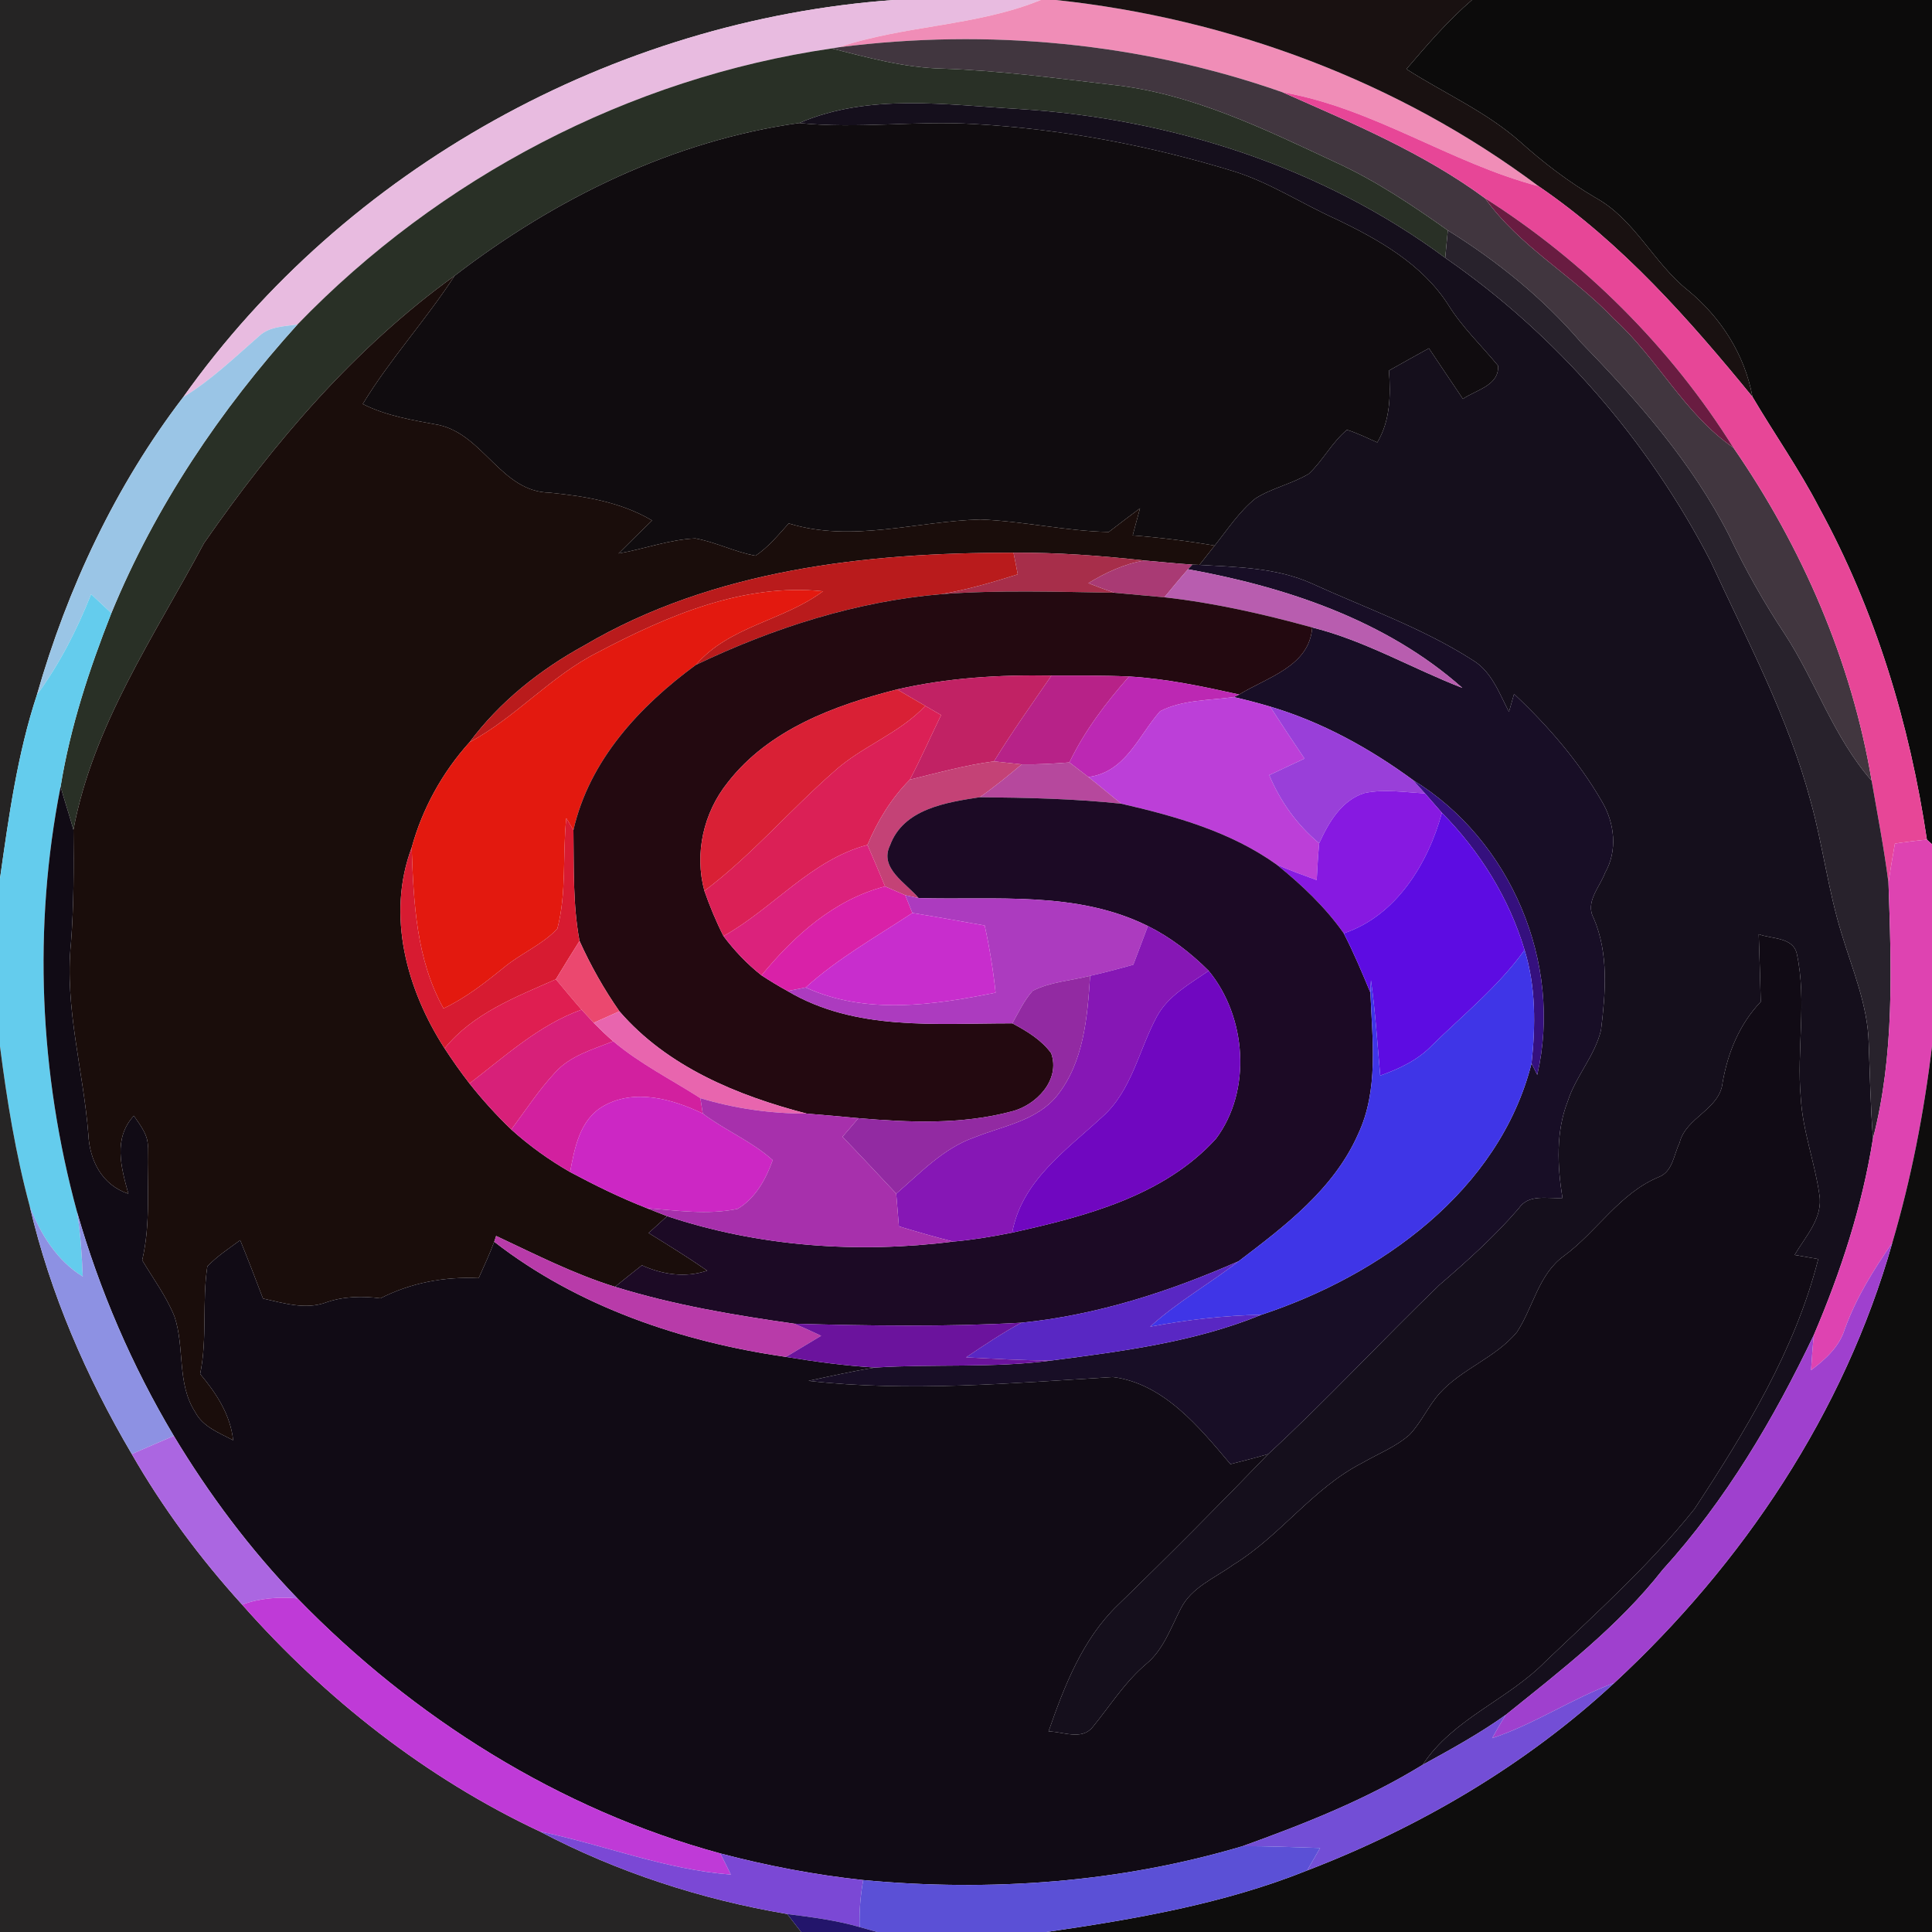 <?xml version="1.0" encoding="UTF-8" ?>
<!DOCTYPE svg PUBLIC "-//W3C//DTD SVG 1.1//EN" "http://www.w3.org/Graphics/SVG/1.1/DTD/svg11.dtd">
<svg width="250pt" height="250pt" viewBox="0 0 250 250" version="1.1" xmlns="http://www.w3.org/2000/svg">
<g id="#252424ff">
<path fill="#252424" opacity="1.00" d=" M 0.00 0.00 L 115.61 0.00 C 79.42 2.62 44.72 21.75 23.70 51.40 C 14.96 62.83 8.73 76.09 4.78 89.90 C 2.24 97.60 1.14 105.67 0.00 113.67 L 0.00 0.00 Z" />
</g>
<g id="#e8bbe0ff">
<path fill="#e8bbe0" opacity="1.00" d=" M 115.61 0.00 L 134.68 0.00 C 126.33 3.41 117.10 3.24 108.58 6.11 L 107.61 6.27 C 81.43 10.08 56.84 22.99 38.49 41.99 C 36.80 42.24 34.90 42.23 33.56 43.46 C 30.38 46.23 27.33 49.19 23.70 51.40 C 44.72 21.75 79.42 2.62 115.61 0.00 Z" />
</g>
<g id="#f08db7ff">
<path fill="#f08db7" opacity="1.00" d=" M 134.68 0.00 L 136.64 0.00 C 159.10 2.39 180.98 10.54 199.10 24.10 C 187.65 21.09 177.72 13.98 165.96 11.94 C 147.62 5.50 127.83 3.66 108.58 6.11 C 117.10 3.24 126.33 3.41 134.68 0.00 Z" />
</g>
<g id="#191111ff">
<path fill="#191111" opacity="1.00" d=" M 136.64 0.00 L 190.47 0.00 C 187.35 2.68 184.66 5.82 181.99 8.94 C 186.89 12.08 192.31 14.45 196.69 18.33 C 199.71 21.04 202.94 23.51 206.44 25.57 C 211.56 28.38 213.96 34.04 218.45 37.59 C 222.70 41.10 225.77 45.89 226.77 51.35 C 218.57 41.32 209.87 31.45 199.10 24.10 C 180.98 10.54 159.10 2.39 136.64 0.00 Z" />
</g>
<g id="#0c0b0bff">
<path fill="#0c0b0b" opacity="1.00" d=" M 190.47 0.00 L 250.00 0.00 L 250.00 109.24 L 249.34 108.65 C 247.11 93.67 242.67 78.96 235.37 65.64 C 232.81 60.70 229.59 56.14 226.77 51.35 C 225.77 45.89 222.70 41.10 218.45 37.59 C 213.96 34.04 211.56 28.38 206.44 25.57 C 202.94 23.51 199.71 21.04 196.69 18.33 C 192.31 14.45 186.89 12.08 181.99 8.94 C 184.66 5.82 187.35 2.68 190.47 0.00 Z" />
</g>
<g id="#41363fff">
<path fill="#41363f" opacity="1.00" d=" M 108.58 6.11 C 127.83 3.66 147.62 5.50 165.96 11.94 C 174.98 15.93 184.18 19.77 192.17 25.66 C 196.64 31.93 203.56 35.67 208.78 41.21 C 214.47 46.33 217.92 53.54 224.31 57.94 C 233.19 70.79 239.60 85.59 242.19 101.02 C 237.27 95.42 234.96 88.18 230.92 82.00 C 228.23 77.93 225.84 73.68 223.74 69.28 C 218.95 59.87 211.94 51.88 204.63 44.37 C 199.70 38.60 193.78 33.81 187.35 29.81 C 182.73 26.54 178.01 23.37 172.84 21.01 C 163.62 16.70 154.23 12.09 143.98 10.98 C 136.65 10.12 129.34 9.13 121.97 8.88 C 117.06 8.77 112.33 7.46 107.61 6.27 L 108.58 6.11 Z" />
</g>
<g id="#293026ff">
<path fill="#293026" opacity="1.00" d=" M 38.49 41.99 C 56.84 22.99 81.43 10.08 107.61 6.27 C 112.33 7.46 117.06 8.77 121.97 8.88 C 129.34 9.13 136.65 10.12 143.98 10.98 C 154.23 12.09 163.62 16.70 172.84 21.01 C 178.01 23.37 182.73 26.54 187.35 29.81 C 187.24 30.99 187.13 32.18 187.01 33.36 C 171.13 21.61 151.57 15.34 131.95 14.11 C 122.45 13.57 112.46 12.03 103.42 15.92 C 87.10 18.19 71.80 25.70 58.82 35.69 C 45.89 45.01 35.43 57.28 26.39 70.30 C 20.00 82.27 12.04 93.81 9.50 107.38 C 8.99 105.50 8.36 103.66 7.84 101.79 C 9.09 94.07 11.55 86.60 14.41 79.34 C 20.08 65.54 28.51 53.02 38.49 41.99 Z" />
</g>
<g id="#e74697ff">
<path fill="#e74697" opacity="1.00" d=" M 165.96 11.94 C 177.72 13.98 187.65 21.09 199.10 24.10 C 209.87 31.45 218.57 41.32 226.77 51.35 C 229.59 56.14 232.81 60.70 235.37 65.64 C 242.67 78.96 247.11 93.67 249.34 108.65 C 247.95 108.78 246.57 108.95 245.20 109.16 C 244.91 110.85 244.60 112.55 244.37 114.25 C 243.81 109.82 242.95 105.43 242.19 101.02 C 239.60 85.59 233.19 70.79 224.31 57.94 C 216.21 44.99 205.06 33.85 192.17 25.66 C 184.18 19.77 174.98 15.93 165.96 11.94 Z" />
</g>
<g id="#150f1cff">
<path fill="#150f1c" opacity="1.00" d=" M 103.42 15.92 C 112.46 12.03 122.45 13.57 131.95 14.11 C 151.57 15.34 171.13 21.61 187.01 33.36 C 201.45 43.35 213.31 57.06 221.36 72.65 C 226.06 82.84 231.41 92.83 234.31 103.73 C 235.86 109.35 236.56 115.17 238.28 120.75 C 239.68 125.42 241.68 130.01 241.81 134.97 C 241.96 139.09 242.05 143.21 242.36 147.33 C 240.97 156.10 238.20 164.57 234.72 172.72 C 229.52 183.63 223.31 194.14 215.15 203.12 C 209.42 210.43 202.05 216.11 194.86 221.89 C 191.45 224.33 187.77 226.35 184.10 228.36 C 188.02 222.38 195.10 219.98 199.98 214.99 C 206.63 208.65 213.53 202.45 219.27 195.25 C 225.86 185.20 232.30 174.68 235.28 162.92 C 234.26 162.74 233.24 162.56 232.22 162.39 C 233.63 159.98 235.95 157.57 235.42 154.55 C 234.82 150.35 233.26 146.32 233.02 142.05 C 232.46 135.86 233.83 129.56 232.51 123.43 C 232.03 121.24 229.25 121.52 227.58 120.89 C 227.67 123.80 227.78 126.72 227.84 129.63 C 225.10 132.51 223.59 136.18 222.91 140.05 C 222.54 143.62 218.14 144.54 217.33 147.90 C 216.58 149.42 216.46 151.60 214.66 152.30 C 209.58 154.40 206.70 159.32 202.40 162.50 C 199.07 164.88 198.42 169.15 196.28 172.39 C 193.52 175.70 189.17 177.11 186.29 180.29 C 184.81 181.95 183.93 184.04 182.40 185.65 C 180.60 187.24 178.32 188.12 176.26 189.31 C 169.86 192.59 165.66 198.76 159.57 202.49 C 157.20 204.20 154.16 205.40 152.79 208.16 C 151.49 210.64 150.57 213.44 148.35 215.29 C 145.56 217.64 143.65 220.73 141.37 223.51 C 139.95 225.24 137.52 224.06 135.68 224.05 C 137.73 218.16 140.08 212.08 144.67 207.67 C 151.26 201.28 157.73 194.76 164.10 188.16 C 171.74 181.12 178.79 173.47 186.27 166.26 C 189.87 163.16 193.41 159.98 196.52 156.37 C 197.79 154.45 200.25 155.14 202.18 155.02 C 201.52 150.84 201.31 146.46 202.88 142.46 C 203.92 139.22 206.39 136.61 207.17 133.29 C 207.76 128.48 208.18 123.40 206.23 118.83 C 205.07 116.73 207.00 114.82 207.70 112.93 C 209.33 110.08 208.94 106.51 207.31 103.75 C 204.30 98.53 200.31 93.92 195.92 89.80 C 195.75 90.38 195.43 91.53 195.26 92.11 C 194.00 89.71 193.02 86.90 190.58 85.43 C 184.05 81.24 176.69 78.68 169.67 75.47 C 165.13 73.45 160.07 73.38 155.20 73.10 C 155.86 72.27 156.52 71.44 157.18 70.60 C 158.85 68.51 160.34 66.21 162.44 64.51 C 164.59 63.13 167.18 62.63 169.37 61.30 C 171.20 59.58 172.35 57.24 174.30 55.62 C 175.65 56.05 176.92 56.67 178.22 57.25 C 179.90 54.43 179.97 51.13 179.73 47.95 C 181.44 46.98 183.17 46.03 184.90 45.07 C 186.36 47.25 187.83 49.43 189.30 51.62 C 190.98 50.45 194.01 49.90 193.85 47.32 C 191.69 44.69 189.19 42.34 187.39 39.42 C 183.98 34.12 178.30 30.93 172.75 28.29 C 168.41 26.32 164.38 23.68 159.82 22.22 C 148.85 18.84 137.50 16.70 126.04 16.05 C 118.50 15.59 110.95 16.70 103.42 15.92 Z" />
</g>
<g id="#100c0fff">
<path fill="#100c0f" opacity="1.00" d=" M 58.82 35.69 C 71.80 25.70 87.10 18.19 103.42 15.92 C 110.95 16.70 118.50 15.59 126.04 16.05 C 137.50 16.70 148.85 18.84 159.82 22.22 C 164.38 23.68 168.41 26.32 172.75 28.29 C 178.30 30.93 183.98 34.12 187.39 39.42 C 189.19 42.34 191.69 44.69 193.85 47.32 C 194.01 49.90 190.98 50.45 189.30 51.62 C 187.83 49.43 186.36 47.25 184.90 45.07 C 183.17 46.03 181.44 46.98 179.73 47.95 C 179.97 51.13 179.90 54.43 178.22 57.25 C 176.92 56.67 175.65 56.05 174.30 55.62 C 172.35 57.24 171.20 59.58 169.37 61.30 C 167.18 62.63 164.59 63.13 162.44 64.51 C 160.34 66.21 158.85 68.51 157.18 70.60 C 153.66 70.00 150.12 69.56 146.57 69.28 C 146.89 68.11 147.19 66.93 147.52 65.77 C 146.16 66.78 144.81 67.81 143.47 68.84 C 137.90 68.72 132.43 67.44 126.87 67.22 C 118.61 67.44 110.24 70.26 102.06 67.73 C 100.72 69.21 99.44 70.79 97.77 71.91 C 95.09 71.44 92.64 70.15 89.97 69.67 C 86.58 69.82 83.36 71.05 80.04 71.62 C 81.47 70.18 82.93 68.77 84.38 67.35 C 80.35 64.96 75.71 64.21 71.11 63.75 C 64.88 63.64 62.57 56.28 56.81 55.00 C 53.45 54.37 50.03 53.84 46.94 52.28 C 50.48 46.45 55.12 41.41 58.82 35.69 Z" />
</g>
<g id="#691c41ff">
<path fill="#691c41" opacity="1.00" d=" M 192.17 25.66 C 205.06 33.85 216.21 44.99 224.31 57.94 C 217.92 53.54 214.47 46.33 208.78 41.21 C 203.56 35.67 196.64 31.93 192.17 25.66 Z" />
</g>
<g id="#28222cff">
<path fill="#28222c" opacity="1.00" d=" M 187.35 29.81 C 193.78 33.81 199.70 38.60 204.63 44.37 C 211.94 51.88 218.95 59.87 223.74 69.28 C 225.84 73.68 228.23 77.93 230.92 82.00 C 234.96 88.18 237.27 95.42 242.19 101.02 C 242.95 105.43 243.81 109.82 244.37 114.25 C 244.75 125.30 245.16 136.53 242.36 147.33 C 242.05 143.21 241.96 139.09 241.81 134.97 C 241.68 130.01 239.68 125.42 238.28 120.75 C 236.56 115.17 235.86 109.35 234.31 103.73 C 231.41 92.83 226.06 82.84 221.36 72.65 C 213.31 57.06 201.45 43.35 187.01 33.36 C 187.13 32.18 187.24 30.99 187.35 29.81 Z" />
</g>
<g id="#1a0d0bff">
<path fill="#1a0d0b" opacity="1.00" d=" M 26.39 70.30 C 35.43 57.28 45.89 45.01 58.82 35.69 C 55.12 41.41 50.48 46.45 46.94 52.28 C 50.03 53.84 53.45 54.37 56.81 55.00 C 62.57 56.28 64.88 63.64 71.11 63.75 C 75.71 64.21 80.35 64.96 84.38 67.35 C 82.93 68.77 81.47 70.18 80.04 71.62 C 83.36 71.05 86.58 69.82 89.97 69.67 C 92.64 70.15 95.09 71.44 97.77 71.91 C 99.44 70.79 100.72 69.21 102.06 67.73 C 110.24 70.26 118.61 67.44 126.87 67.22 C 132.43 67.44 137.90 68.72 143.47 68.84 C 144.81 67.81 146.16 66.78 147.52 65.77 C 147.19 66.93 146.89 68.11 146.57 69.28 C 150.12 69.56 153.66 70.00 157.18 70.60 C 156.52 71.44 155.86 72.27 155.20 73.10 L 154.30 73.06 C 152.23 72.93 150.16 72.70 148.10 72.53 C 142.47 71.91 136.82 71.48 131.15 71.52 C 112.14 71.50 92.28 73.69 75.60 83.52 C 69.87 86.66 64.68 90.79 60.76 96.04 C 57.25 99.93 54.65 104.63 53.27 109.68 C 49.98 118.44 52.63 128.07 57.53 135.66 C 58.54 137.21 59.61 138.73 60.75 140.20 C 62.41 142.30 64.22 144.30 66.16 146.16 C 68.49 148.26 71.05 150.10 73.77 151.66 C 76.99 153.38 80.28 155.00 83.69 156.33 C 84.57 156.68 85.44 157.03 86.33 157.37 C 85.73 157.92 84.53 159.01 83.93 159.55 C 86.49 161.13 89.04 162.71 91.51 164.42 C 88.67 165.38 85.74 164.93 83.06 163.73 C 81.89 164.65 80.73 165.58 79.58 166.51 C 74.23 164.85 69.25 162.30 64.20 159.93 L 63.95 160.68 C 63.36 162.29 62.63 163.83 61.94 165.39 C 57.54 165.17 53.17 165.99 49.23 168.00 C 46.86 167.69 44.42 167.74 42.15 168.55 C 39.48 169.51 36.67 168.61 34.03 168.03 C 33.08 165.50 32.10 162.98 31.08 160.48 C 29.62 161.56 28.09 162.55 26.83 163.87 C 26.13 168.46 26.85 173.19 25.90 177.79 C 27.98 180.28 29.82 183.05 30.17 186.37 C 28.37 185.41 26.25 184.64 25.25 182.71 C 22.86 179.01 23.93 174.37 22.58 170.36 C 21.53 167.75 19.83 165.47 18.40 163.07 C 19.52 158.31 19.03 153.43 19.12 148.59 C 19.27 146.96 18.17 145.64 17.32 144.38 C 14.62 147.32 15.67 151.06 16.61 154.47 C 13.21 153.35 11.59 150.18 11.43 146.77 C 10.79 138.52 8.34 130.38 9.18 122.06 C 9.56 117.17 9.56 112.27 9.50 107.38 C 12.04 93.81 20.00 82.27 26.39 70.30 Z" />
</g>
<g id="#9ac5e6ff">
<path fill="#9ac5e6" opacity="1.00" d=" M 33.56 43.46 C 34.90 42.23 36.80 42.24 38.49 41.99 C 28.51 53.02 20.08 65.54 14.41 79.34 C 13.54 78.52 12.66 77.71 11.79 76.89 C 9.96 81.49 7.72 85.91 4.78 89.90 C 8.73 76.09 14.96 62.83 23.70 51.40 C 27.33 49.19 30.38 46.23 33.56 43.46 Z" />
</g>
<g id="#b91b1cff">
<path fill="#b91b1c" opacity="1.00" d=" M 75.60 83.52 C 92.28 73.69 112.14 71.50 131.15 71.52 C 131.29 72.22 131.56 73.62 131.70 74.32 C 128.45 75.35 125.17 76.31 121.81 76.88 C 110.71 77.83 100.05 81.26 90.04 86.04 C 94.39 80.99 101.35 80.35 106.49 76.51 C 96.16 75.43 86.28 79.71 77.35 84.41 C 71.26 87.48 66.76 92.82 60.76 96.04 C 64.68 90.79 69.87 86.66 75.60 83.52 Z" />
</g>
<g id="#a72e4aff">
<path fill="#a72e4a" opacity="1.00" d=" M 131.15 71.52 C 136.82 71.48 142.47 71.91 148.10 72.53 C 145.48 72.96 143.07 74.10 140.83 75.46 C 141.94 75.90 143.06 76.32 144.19 76.70 C 136.73 76.58 129.25 76.33 121.81 76.88 C 125.17 76.31 128.45 75.35 131.70 74.32 C 131.56 73.62 131.29 72.22 131.15 71.52 Z" />
</g>
<g id="#a93a74ff">
<path fill="#a93a74" opacity="1.00" d=" M 140.83 75.46 C 143.07 74.10 145.48 72.96 148.10 72.53 C 150.16 72.70 152.23 72.93 154.30 73.06 L 153.73 73.66 C 152.68 74.84 151.68 76.07 150.67 77.29 C 148.51 77.09 146.35 76.90 144.19 76.70 C 143.06 76.32 141.94 75.90 140.83 75.46 Z" />
</g>
<g id="#180e26ff">
<path fill="#180e26" opacity="1.00" d=" M 154.30 73.06 L 155.20 73.10 C 160.07 73.38 165.13 73.45 169.67 75.47 C 176.69 78.68 184.05 81.24 190.58 85.43 C 193.02 86.90 194.00 89.71 195.26 92.11 C 195.43 91.53 195.75 90.38 195.92 89.80 C 200.31 93.92 204.30 98.53 207.31 103.75 C 208.94 106.51 209.33 110.08 207.70 112.93 C 207.00 114.82 205.07 116.73 206.23 118.83 C 208.18 123.40 207.76 128.48 207.17 133.29 C 206.39 136.61 203.92 139.22 202.88 142.46 C 201.31 146.46 201.52 150.84 202.18 155.02 C 200.25 155.14 197.79 154.45 196.52 156.37 C 193.41 159.98 189.87 163.16 186.27 166.26 C 178.79 173.47 171.74 181.12 164.10 188.16 C 162.49 188.63 160.86 189.05 159.22 189.46 C 155.19 184.68 150.58 179.02 144.01 178.19 C 130.92 178.97 117.70 180.17 104.62 178.68 C 107.48 178.07 110.35 177.42 113.25 176.96 C 120.87 176.47 128.54 177.06 136.13 176.04 C 145.29 174.84 154.60 173.66 163.22 170.13 C 178.64 165.03 193.98 154.11 198.18 137.61 C 198.36 137.98 198.73 138.71 198.92 139.08 C 202.26 124.63 195.48 108.69 182.87 100.96 C 177.25 96.84 171.06 93.42 164.35 91.43 C 162.80 90.97 161.23 90.56 159.66 90.20 L 160.35 89.87 C 163.98 87.63 169.44 86.24 169.80 81.19 C 176.62 82.89 182.71 86.49 189.22 89.01 C 179.41 80.29 166.45 75.97 153.73 73.66 L 154.30 73.06 Z" />
</g>
<g id="#b85dafff">
<path fill="#b85daf" opacity="1.00" d=" M 150.67 77.29 C 151.68 76.07 152.68 74.84 153.73 73.66 C 166.45 75.97 179.41 80.29 189.22 89.01 C 182.71 86.49 176.62 82.89 169.80 81.19 C 163.53 79.47 157.15 78.01 150.67 77.29 Z" />
</g>
<g id="#e3190fff">
<path fill="#e3190f" opacity="1.00" d=" M 77.35 84.41 C 86.28 79.71 96.16 75.43 106.49 76.51 C 101.35 80.35 94.39 80.99 90.04 86.04 C 82.77 91.38 76.26 98.36 74.20 107.41 C 73.97 107.02 73.51 106.26 73.28 105.87 C 72.77 110.62 73.35 115.52 72.12 120.18 C 70.15 122.27 67.38 123.38 65.18 125.21 C 62.74 127.19 60.25 129.14 57.39 130.49 C 53.85 124.12 53.52 116.79 53.27 109.68 C 54.65 104.63 57.25 99.93 60.76 96.04 C 66.76 92.82 71.26 87.48 77.35 84.41 Z" />
</g>
<g id="#64ccedff">
<path fill="#64cced" opacity="1.00" d=" M 4.78 89.90 C 7.72 85.91 9.96 81.49 11.79 76.89 C 12.66 77.71 13.54 78.52 14.41 79.34 C 11.55 86.60 9.09 94.07 7.84 101.79 C 4.25 119.99 5.10 138.95 9.97 156.83 C 10.42 159.59 10.59 162.39 10.71 165.19 C 7.35 163.11 5.24 159.70 3.85 156.09 C 2.02 149.31 0.89 142.35 0.00 135.39 L 0.00 113.67 C 1.14 105.67 2.24 97.60 4.78 89.90 Z" />
</g>
<g id="#230910ff">
<path fill="#230910" opacity="1.00" d=" M 90.04 86.04 C 100.05 81.26 110.71 77.83 121.81 76.88 C 129.25 76.33 136.73 76.58 144.19 76.70 C 146.35 76.90 148.51 77.09 150.67 77.29 C 157.15 78.01 163.53 79.47 169.80 81.19 C 169.44 86.24 163.98 87.63 160.35 89.87 C 155.65 88.83 150.92 87.82 146.10 87.54 C 142.75 87.39 139.40 87.42 136.06 87.42 C 129.36 87.30 122.63 87.70 116.09 89.21 C 107.98 91.26 99.46 94.42 94.17 101.25 C 91.03 105.15 89.84 110.44 91.15 115.28 C 91.85 117.28 92.66 119.24 93.62 121.13 C 95.04 123.02 96.68 124.75 98.54 126.21 C 99.64 126.93 100.76 127.61 101.91 128.24 C 110.72 133.47 121.21 132.40 131.00 132.42 C 132.86 133.42 134.75 134.54 136.02 136.28 C 137.26 139.75 134.06 143.06 130.86 143.83 C 124.43 145.54 117.65 145.25 111.08 144.69 C 108.85 144.49 106.62 144.27 104.38 144.10 C 95.41 141.77 86.35 138.04 80.15 130.86 C 78.15 128.00 76.43 124.94 74.99 121.76 C 74.11 117.03 74.27 112.20 74.20 107.41 C 76.26 98.36 82.77 91.38 90.04 86.04 Z" />
</g>
<g id="#c12264ff">
<path fill="#c12264" opacity="1.00" d=" M 116.09 89.21 C 122.63 87.70 129.36 87.30 136.06 87.42 C 133.54 91.09 130.95 94.72 128.62 98.52 C 124.93 99.01 121.33 100.00 117.73 100.89 C 119.18 98.15 120.42 95.31 121.78 92.53 C 121.09 92.14 120.41 91.74 119.73 91.34 C 118.51 90.62 117.29 89.93 116.09 89.21 Z" />
</g>
<g id="#b72288ff">
<path fill="#b72288" opacity="1.00" d=" M 136.06 87.42 C 139.40 87.42 142.75 87.39 146.10 87.54 C 143.11 90.93 140.35 94.56 138.38 98.66 C 136.32 98.82 134.26 98.94 132.20 98.91 C 131.01 98.78 129.81 98.64 128.62 98.52 C 130.95 94.72 133.54 91.09 136.06 87.42 Z" />
</g>
<g id="#bc28b3ff">
<path fill="#bc28b3" opacity="1.00" d=" M 146.10 87.54 C 150.92 87.82 155.65 88.83 160.35 89.87 L 159.66 90.20 C 156.47 90.65 153.04 90.53 150.12 92.03 C 147.30 95.22 145.67 99.91 140.84 100.55 C 140.22 100.07 138.99 99.13 138.38 98.66 C 140.35 94.56 143.11 90.93 146.10 87.54 Z" />
</g>
<g id="#d92035ff">
<path fill="#d92035" opacity="1.00" d=" M 94.17 101.25 C 99.46 94.42 107.98 91.26 116.09 89.21 C 117.29 89.93 118.51 90.62 119.73 91.34 C 116.35 94.95 111.50 96.56 107.88 99.87 C 102.17 104.87 97.23 110.70 91.15 115.28 C 89.84 110.44 91.03 105.15 94.17 101.25 Z" />
</g>
<g id="#bc3fd8ff">
<path fill="#bc3fd8" opacity="1.00" d=" M 150.12 92.03 C 153.04 90.53 156.47 90.65 159.66 90.20 C 161.23 90.56 162.80 90.97 164.35 91.43 C 165.81 93.69 167.29 95.93 168.80 98.16 C 167.28 98.87 165.76 99.58 164.24 100.30 C 165.67 103.71 167.84 106.75 170.70 109.12 C 170.55 110.70 170.47 112.29 170.38 113.88 C 168.64 113.25 166.89 112.62 165.20 111.88 C 159.25 107.62 152.14 105.62 145.10 104.00 C 143.66 102.86 142.27 101.67 140.84 100.55 C 145.67 99.91 147.30 95.22 150.12 92.03 Z" />
</g>
<g id="#db2056ff">
<path fill="#db2056" opacity="1.00" d=" M 119.73 91.34 C 120.41 91.74 121.09 92.14 121.78 92.53 C 120.42 95.31 119.18 98.15 117.73 100.89 C 115.34 103.30 113.56 106.21 112.25 109.33 C 104.95 111.26 100.05 117.54 93.62 121.13 C 92.66 119.24 91.85 117.28 91.15 115.28 C 97.23 110.70 102.17 104.87 107.88 99.87 C 111.50 96.56 116.35 94.95 119.73 91.34 Z" />
</g>
<g id="#993fd9ff">
<path fill="#993fd9" opacity="1.00" d=" M 164.35 91.43 C 171.06 93.42 177.25 96.84 182.87 100.96 C 183.25 101.39 184.01 102.23 184.39 102.66 C 181.79 102.53 179.14 102.08 176.56 102.62 C 173.58 103.56 171.91 106.45 170.70 109.12 C 167.84 106.75 165.67 103.71 164.24 100.30 C 165.76 99.58 167.28 98.87 168.80 98.16 C 167.29 95.93 165.81 93.69 164.35 91.43 Z" />
</g>
<g id="#c44276ff">
<path fill="#c44276" opacity="1.00" d=" M 117.73 100.89 C 121.33 100.00 124.93 99.01 128.62 98.52 C 129.81 98.64 131.01 98.78 132.20 98.91 C 130.44 100.39 128.67 101.85 126.78 103.16 C 122.44 103.83 116.90 104.66 115.17 109.39 C 113.73 112.36 117.26 114.26 118.87 116.21 C 118.43 116.12 117.57 115.93 117.14 115.84 C 116.49 115.56 115.18 114.99 114.53 114.70 C 113.79 112.90 113.02 111.11 112.25 109.33 C 113.56 106.21 115.34 103.30 117.73 100.89 Z" />
</g>
<g id="#b6489dff">
<path fill="#b6489d" opacity="1.00" d=" M 132.20 98.91 C 134.26 98.94 136.32 98.82 138.38 98.66 C 138.99 99.13 140.22 100.07 140.84 100.55 C 142.27 101.67 143.66 102.86 145.10 104.00 C 139.02 103.35 132.89 103.22 126.78 103.16 C 128.67 101.85 130.44 100.39 132.20 98.91 Z" />
</g>
<g id="#35107eff">
<path fill="#35107e" opacity="1.00" d=" M 182.87 100.96 C 195.48 108.69 202.26 124.63 198.92 139.08 C 198.73 138.71 198.36 137.98 198.18 137.61 C 198.71 132.71 198.75 127.69 197.28 122.93 C 195.27 116.20 191.49 110.15 186.58 105.17 C 185.84 104.33 185.11 103.50 184.39 102.66 C 184.01 102.23 183.25 101.39 182.87 100.96 Z" />
</g>
<g id="#110b15ff">
<path fill="#110b15" opacity="1.00" d=" M 9.97 156.83 C 5.10 138.95 4.25 119.99 7.84 101.79 C 8.36 103.66 8.99 105.50 9.50 107.38 C 9.56 112.27 9.56 117.17 9.18 122.06 C 8.34 130.38 10.79 138.52 11.43 146.77 C 11.59 150.18 13.21 153.35 16.61 154.47 C 15.67 151.06 14.62 147.32 17.32 144.38 C 18.17 145.64 19.27 146.96 19.12 148.59 C 19.03 153.43 19.52 158.31 18.40 163.07 C 19.83 165.47 21.53 167.75 22.58 170.36 C 23.93 174.37 22.86 179.01 25.25 182.71 C 26.25 184.64 28.37 185.41 30.17 186.37 C 29.82 183.05 27.98 180.28 25.90 177.79 C 26.85 173.19 26.13 168.46 26.83 163.87 C 28.09 162.55 29.62 161.56 31.08 160.48 C 32.10 162.98 33.08 165.50 34.03 168.03 C 36.67 168.61 39.48 169.51 42.15 168.55 C 44.42 167.74 46.86 167.69 49.23 168.00 C 53.17 165.99 57.54 165.17 61.94 165.39 C 62.63 163.83 63.36 162.29 63.95 160.68 C 74.77 169.09 88.23 173.65 101.70 175.58 C 105.52 176.21 109.37 176.73 113.25 176.96 C 110.35 177.42 107.48 178.07 104.62 178.68 C 117.70 180.17 130.92 178.97 144.01 178.19 C 150.58 179.02 155.19 184.68 159.22 189.46 C 160.86 189.05 162.49 188.63 164.10 188.16 C 157.73 194.76 151.26 201.28 144.67 207.67 C 140.08 212.08 137.73 218.16 135.68 224.05 C 137.52 224.06 139.95 225.24 141.37 223.51 C 143.65 220.73 145.56 217.64 148.35 215.29 C 150.57 213.44 151.49 210.64 152.79 208.16 C 154.16 205.40 157.20 204.20 159.57 202.49 C 165.66 198.76 169.86 192.59 176.26 189.31 C 178.32 188.12 180.60 187.24 182.40 185.65 C 183.93 184.04 184.81 181.95 186.29 180.29 C 189.17 177.11 193.52 175.70 196.28 172.39 C 198.42 169.15 199.07 164.88 202.40 162.50 C 206.70 159.32 209.58 154.40 214.66 152.30 C 216.46 151.60 216.58 149.42 217.33 147.90 C 218.14 144.54 222.54 143.62 222.91 140.05 C 223.59 136.18 225.10 132.51 227.84 129.63 C 227.78 126.72 227.67 123.80 227.58 120.89 C 229.25 121.52 232.03 121.24 232.51 123.43 C 233.83 129.56 232.46 135.86 233.02 142.05 C 233.26 146.32 234.82 150.35 235.42 154.55 C 235.95 157.57 233.63 159.98 232.22 162.39 C 233.24 162.56 234.26 162.74 235.28 162.92 C 232.30 174.68 225.86 185.20 219.27 195.25 C 213.53 202.45 206.63 208.65 199.98 214.99 C 195.10 219.98 188.02 222.38 184.10 228.36 C 176.81 232.85 168.80 236.01 160.77 238.90 C 144.89 243.62 128.16 244.82 111.70 243.28 C 105.45 242.61 99.27 241.43 93.20 239.83 C 72.37 234.17 53.48 222.27 38.49 206.83 C 32.36 200.48 27.04 193.36 22.49 185.80 C 17.08 176.74 12.88 166.97 9.97 156.83 Z" />
</g>
<g id="#8719e1ff">
<path fill="#8719e1" opacity="1.00" d=" M 176.56 102.62 C 179.14 102.08 181.79 102.53 184.39 102.66 C 185.11 103.50 185.84 104.33 186.58 105.17 C 184.80 111.75 180.65 118.52 173.88 120.77 C 171.48 117.36 168.43 114.48 165.20 111.88 C 166.89 112.62 168.64 113.25 170.38 113.88 C 170.47 112.29 170.55 110.70 170.70 109.12 C 171.91 106.45 173.58 103.56 176.56 102.62 Z" />
</g>
<g id="#1c0a25ff">
<path fill="#1c0a25" opacity="1.00" d=" M 115.17 109.39 C 116.90 104.66 122.44 103.83 126.78 103.16 C 132.89 103.22 139.02 103.35 145.10 104.00 C 152.14 105.62 159.25 107.62 165.20 111.88 C 168.43 114.48 171.48 117.36 173.88 120.77 C 175.17 123.26 176.25 125.85 177.33 128.44 C 177.57 134.56 178.43 141.04 175.73 146.77 C 172.61 153.85 166.27 158.65 160.28 163.20 C 151.32 167.14 141.94 170.18 132.16 171.16 C 122.39 171.71 112.58 171.56 102.80 171.29 C 94.97 170.18 87.14 168.86 79.58 166.51 C 80.73 165.58 81.89 164.65 83.06 163.73 C 85.74 164.93 88.67 165.38 91.51 164.42 C 89.04 162.71 86.49 161.13 83.93 159.55 C 84.53 159.01 85.73 157.92 86.33 157.37 C 98.17 161.32 111.00 162.22 123.35 160.66 C 125.92 160.43 128.46 160.01 130.98 159.50 C 140.40 157.41 150.61 154.77 157.34 147.36 C 162.02 141.13 161.30 131.56 156.40 125.62 C 154.09 123.31 151.47 121.29 148.54 119.83 C 139.29 115.23 128.82 116.50 118.87 116.21 C 117.26 114.26 113.73 112.36 115.17 109.39 Z" />
</g>
<g id="#5d0ce2ff">
<path fill="#5d0ce2" opacity="1.00" d=" M 186.58 105.17 C 191.49 110.15 195.27 116.20 197.28 122.93 C 193.91 127.63 189.38 131.27 185.28 135.29 C 183.46 137.19 181.05 138.31 178.60 139.18 C 178.23 135.07 177.98 130.94 177.40 126.85 C 177.38 127.25 177.35 128.04 177.33 128.44 C 176.25 125.85 175.17 123.26 173.88 120.77 C 180.65 118.52 184.80 111.75 186.58 105.17 Z" />
</g>
<g id="#d71b31ff">
<path fill="#d71b31" opacity="1.00" d=" M 73.28 105.87 C 73.51 106.26 73.97 107.02 74.20 107.41 C 74.27 112.20 74.11 117.03 74.99 121.76 C 73.95 123.40 72.93 125.06 71.93 126.72 C 66.75 129.01 61.21 131.12 57.53 135.66 C 52.63 128.07 49.98 118.44 53.27 109.68 C 53.52 116.79 53.85 124.12 57.39 130.49 C 60.25 129.14 62.74 127.19 65.18 125.21 C 67.38 123.38 70.15 122.27 72.12 120.18 C 73.35 115.52 72.77 110.62 73.28 105.87 Z" />
</g>
<g id="#db227cff">
<path fill="#db227c" opacity="1.00" d=" M 93.62 121.13 C 100.05 117.54 104.95 111.26 112.25 109.33 C 113.02 111.11 113.79 112.90 114.53 114.70 C 107.95 116.40 102.75 121.08 98.54 126.21 C 96.68 124.75 95.04 123.02 93.62 121.13 Z" />
</g>
<g id="#de43b1ff">
<path fill="#de43b1" opacity="1.00" d=" M 245.20 109.16 C 246.57 108.95 247.95 108.78 249.34 108.65 L 250.00 109.24 L 250.00 135.36 C 248.97 143.97 247.31 152.51 244.86 160.83 C 242.42 164.32 240.18 167.95 238.72 171.97 C 238.01 174.28 236.21 175.90 234.35 177.30 C 234.45 175.77 234.55 174.24 234.72 172.72 C 238.20 164.57 240.97 156.10 242.36 147.33 C 245.16 136.53 244.75 125.30 244.37 114.25 C 244.60 112.55 244.91 110.85 245.20 109.16 Z" />
</g>
<g id="#d921a8ff">
<path fill="#d921a8" opacity="1.00" d=" M 98.54 126.21 C 102.75 121.08 107.95 116.40 114.53 114.70 C 115.18 114.99 116.49 115.56 117.14 115.84 C 117.37 116.42 117.83 117.56 118.06 118.14 C 113.37 121.23 108.44 124.00 104.25 127.78 C 103.67 127.90 102.50 128.13 101.91 128.24 C 100.76 127.61 99.64 126.93 98.54 126.21 Z" />
</g>
<g id="#ac3bbfff">
<path fill="#ac3bbf" opacity="1.00" d=" M 117.14 115.84 C 117.57 115.93 118.43 116.12 118.87 116.21 C 128.82 116.50 139.29 115.23 148.54 119.83 C 147.91 121.49 147.28 123.16 146.65 124.83 C 144.80 125.35 142.94 125.85 141.06 126.27 C 138.58 126.90 135.91 127.04 133.62 128.22 C 132.51 129.46 131.81 130.99 131.00 132.42 C 121.21 132.40 110.72 133.47 101.91 128.24 C 102.50 128.13 103.67 127.90 104.25 127.78 C 112.01 131.34 120.76 130.08 128.83 128.45 C 128.52 125.53 128.05 122.63 127.42 119.76 C 124.30 119.21 121.18 118.64 118.06 118.14 C 117.83 117.56 117.37 116.42 117.14 115.84 Z" />
</g>
<g id="#c82dcdff">
<path fill="#c82dcd" opacity="1.00" d=" M 104.25 127.78 C 108.44 124.00 113.37 121.23 118.06 118.14 C 121.18 118.64 124.30 119.21 127.42 119.76 C 128.05 122.63 128.52 125.53 128.83 128.45 C 120.76 130.08 112.01 131.34 104.25 127.78 Z" />
</g>
<g id="#8617b5ff">
<path fill="#8617b5" opacity="1.00" d=" M 148.54 119.83 C 151.47 121.29 154.09 123.31 156.40 125.62 C 153.95 127.33 151.13 128.84 149.68 131.57 C 147.34 135.91 146.45 141.18 142.58 144.57 C 137.94 148.86 132.19 152.82 130.98 159.50 C 128.46 160.01 125.92 160.43 123.35 160.66 C 120.99 160.08 118.65 159.39 116.32 158.69 C 116.20 157.28 116.08 155.87 115.97 154.46 C 119.12 151.76 122.08 148.57 126.10 147.17 C 129.78 145.69 134.16 145.04 136.79 141.77 C 140.25 137.42 140.71 131.61 141.06 126.27 C 142.94 125.85 144.80 125.35 146.65 124.83 C 147.28 123.16 147.91 121.49 148.54 119.83 Z" />
</g>
<g id="#eb486fff">
<path fill="#eb486f" opacity="1.00" d=" M 71.93 126.72 C 72.93 125.06 73.95 123.40 74.99 121.76 C 76.43 124.94 78.15 128.00 80.15 130.86 C 79.04 131.36 77.93 131.85 76.82 132.35 C 76.43 131.93 75.64 131.08 75.25 130.65 C 74.12 129.36 73.03 128.04 71.93 126.72 Z" />
</g>
<g id="#3f35e7ff">
<path fill="#3f35e7" opacity="1.00" d=" M 185.28 135.29 C 189.38 131.27 193.91 127.63 197.28 122.93 C 198.75 127.69 198.71 132.71 198.18 137.61 C 193.98 154.11 178.64 165.03 163.22 170.13 C 158.38 170.22 153.58 170.79 148.83 171.67 C 152.35 168.46 156.53 166.12 160.28 163.20 C 166.27 158.65 172.61 153.85 175.73 146.77 C 178.43 141.04 177.57 134.56 177.33 128.44 C 177.35 128.04 177.38 127.25 177.40 126.85 C 177.98 130.94 178.23 135.07 178.60 139.18 C 181.05 138.31 183.46 137.19 185.28 135.29 Z" />
</g>
<g id="#7007c0ff">
<path fill="#7007c0" opacity="1.00" d=" M 156.40 125.62 C 161.30 131.56 162.02 141.13 157.34 147.36 C 150.61 154.77 140.40 157.41 130.98 159.50 C 132.19 152.82 137.94 148.86 142.58 144.57 C 146.45 141.18 147.34 135.91 149.68 131.57 C 151.13 128.84 153.95 127.33 156.40 125.62 Z" />
</g>
<g id="#df1e51ff">
<path fill="#df1e51" opacity="1.00" d=" M 71.93 126.72 C 73.03 128.04 74.12 129.36 75.25 130.65 C 69.70 132.65 65.35 136.69 60.75 140.20 C 59.61 138.73 58.54 137.21 57.53 135.66 C 61.21 131.12 66.75 129.01 71.93 126.72 Z" />
</g>
<g id="#922aa2ff">
<path fill="#922aa2" opacity="1.00" d=" M 133.62 128.22 C 135.91 127.04 138.58 126.90 141.06 126.27 C 140.71 131.61 140.25 137.42 136.79 141.77 C 134.16 145.04 129.78 145.69 126.10 147.17 C 122.08 148.57 119.12 151.76 115.97 154.46 C 113.67 152.00 111.36 149.53 109.02 147.10 C 109.71 146.30 110.39 145.49 111.08 144.69 C 117.65 145.25 124.43 145.54 130.86 143.83 C 134.06 143.06 137.26 139.75 136.02 136.28 C 134.75 134.54 132.86 133.42 131.00 132.42 C 131.81 130.99 132.51 129.46 133.62 128.22 Z" />
</g>
<g id="#d72079ff">
<path fill="#d72079" opacity="1.00" d=" M 75.25 130.65 C 75.64 131.08 76.43 131.93 76.82 132.35 C 77.63 133.17 78.47 133.98 79.35 134.74 C 76.71 135.80 73.77 136.60 71.81 138.80 C 69.71 141.07 68.00 143.68 66.16 146.16 C 64.22 144.30 62.41 142.30 60.75 140.20 C 65.35 136.69 69.70 132.65 75.25 130.65 Z" />
</g>
<g id="#e865aeff">
<path fill="#e865ae" opacity="1.00" d=" M 76.82 132.35 C 77.93 131.85 79.04 131.36 80.15 130.86 C 86.35 138.04 95.41 141.77 104.38 144.10 C 99.73 144.10 95.09 143.45 90.63 142.10 C 86.85 139.68 82.80 137.65 79.35 134.74 C 78.47 133.98 77.63 133.17 76.82 132.35 Z" />
</g>
<g id="#d2209fff">
<path fill="#d2209f" opacity="1.00" d=" M 79.35 134.74 C 82.80 137.65 86.85 139.68 90.63 142.10 C 90.71 142.60 90.87 143.59 90.94 144.09 C 87.02 142.21 82.11 140.82 78.07 143.13 C 75.03 144.87 74.36 148.52 73.77 151.66 C 71.05 150.10 68.49 148.26 66.16 146.16 C 68.00 143.68 69.71 141.07 71.81 138.80 C 73.77 136.60 76.71 135.80 79.35 134.74 Z" />
</g>
<g id="#262525ff">
<path fill="#262525" opacity="1.00" d=" M 0.00 135.39 C 0.89 142.35 2.02 149.31 3.85 156.09 C 6.50 167.40 11.17 178.16 17.05 188.15 C 21.07 195.15 25.91 201.66 31.33 207.64 C 42.08 219.81 55.14 230.08 69.87 237.00 C 79.85 242.25 90.75 245.79 101.86 247.67 C 102.31 248.26 103.22 249.42 103.67 250.00 L 0.00 250.00 L 0.00 135.39 Z" />
</g>
<g id="#0e0d0dff">
<path fill="#0e0d0d" opacity="1.00" d=" M 244.86 160.83 C 247.31 152.51 248.97 143.97 250.00 135.36 L 250.00 250.00 L 135.41 250.00 C 146.84 248.34 158.37 246.36 169.14 242.04 C 183.70 236.44 197.43 228.40 208.89 217.77 C 225.53 202.37 238.66 182.75 244.86 160.83 Z" />
</g>
<g id="#cc27c4ff">
<path fill="#cc27c4" opacity="1.00" d=" M 78.07 143.13 C 82.11 140.82 87.02 142.21 90.94 144.09 C 93.84 146.28 97.28 147.68 99.99 150.12 C 99.12 152.57 97.75 155.07 95.44 156.43 C 91.57 157.23 87.58 156.64 83.69 156.33 C 80.28 155.00 76.99 153.38 73.77 151.66 C 74.36 148.52 75.03 144.87 78.07 143.13 Z" />
</g>
<g id="#a730acff">
<path fill="#a730ac" opacity="1.00" d=" M 90.63 142.10 C 95.09 143.45 99.73 144.10 104.38 144.10 C 106.62 144.27 108.85 144.49 111.08 144.69 C 110.39 145.49 109.71 146.30 109.02 147.10 C 111.36 149.53 113.67 152.00 115.97 154.46 C 116.08 155.87 116.20 157.28 116.32 158.69 C 118.65 159.39 120.99 160.08 123.35 160.66 C 111.00 162.22 98.17 161.32 86.33 157.37 C 85.44 157.03 84.57 156.68 83.69 156.33 C 87.58 156.64 91.57 157.23 95.44 156.43 C 97.75 155.07 99.12 152.57 99.99 150.12 C 97.28 147.68 93.84 146.28 90.94 144.09 C 90.87 143.59 90.71 142.60 90.63 142.10 Z" />
</g>
<g id="#8d91e3ff">
<path fill="#8d91e3" opacity="1.00" d=" M 3.85 156.09 C 5.24 159.70 7.35 163.11 10.71 165.19 C 10.59 162.39 10.42 159.59 9.97 156.83 C 12.88 166.97 17.08 176.74 22.49 185.80 C 20.68 186.59 18.87 187.37 17.05 188.15 C 11.17 178.16 6.50 167.40 3.85 156.09 Z" />
</g>
<g id="#b83ba9ff">
<path fill="#b83ba9" opacity="1.00" d=" M 64.20 159.93 C 69.25 162.30 74.23 164.85 79.58 166.51 C 87.14 168.86 94.97 170.18 102.80 171.29 C 103.96 171.78 105.11 172.31 106.26 172.85 C 104.74 173.76 103.22 174.66 101.70 175.58 C 88.23 173.65 74.77 169.09 63.95 160.68 L 64.20 159.93 Z" />
</g>
<g id="#9f40ceff">
<path fill="#9f40ce" opacity="1.00" d=" M 238.72 171.97 C 240.18 167.95 242.42 164.32 244.86 160.83 C 238.66 182.75 225.53 202.37 208.89 217.77 C 203.44 219.78 198.60 223.09 193.08 224.92 C 193.65 223.90 194.23 222.88 194.86 221.89 C 202.05 216.11 209.42 210.43 215.15 203.12 C 223.31 194.14 229.52 183.63 234.72 172.72 C 234.55 174.24 234.45 175.77 234.35 177.30 C 236.21 175.90 238.01 174.28 238.72 171.97 Z" />
</g>
<g id="#5927c3ff">
<path fill="#5927c3" opacity="1.00" d=" M 132.16 171.16 C 141.94 170.18 151.32 167.14 160.28 163.20 C 156.53 166.12 152.35 168.46 148.83 171.67 C 153.58 170.79 158.38 170.22 163.22 170.13 C 154.60 173.66 145.29 174.84 136.13 176.04 C 132.41 176.06 128.71 175.82 125.01 175.64 C 127.34 174.07 129.68 172.50 132.16 171.16 Z" />
</g>
<g id="#6b139dff">
<path fill="#6b139d" opacity="1.00" d=" M 102.80 171.29 C 112.58 171.56 122.39 171.71 132.16 171.16 C 129.68 172.50 127.34 174.07 125.01 175.64 C 128.71 175.82 132.41 176.06 136.13 176.04 C 128.54 177.06 120.87 176.47 113.25 176.96 C 109.37 176.73 105.52 176.21 101.70 175.58 C 103.22 174.66 104.74 173.76 106.26 172.85 C 105.11 172.31 103.96 171.78 102.80 171.29 Z" />
</g>
<g id="#ab66e1ff">
<path fill="#ab66e1" opacity="1.00" d=" M 22.49 185.80 C 27.04 193.36 32.36 200.48 38.49 206.83 C 36.07 206.61 33.62 206.79 31.33 207.64 C 25.91 201.66 21.07 195.15 17.05 188.15 C 18.87 187.37 20.68 186.59 22.49 185.80 Z" />
</g>
<g id="#bf3ad7ff">
<path fill="#bf3ad7" opacity="1.00" d=" M 31.33 207.64 C 33.62 206.79 36.07 206.61 38.49 206.83 C 53.48 222.27 72.37 234.17 93.20 239.83 C 93.67 240.73 94.13 241.65 94.57 242.57 C 86.08 241.93 78.15 238.71 69.87 237.00 C 55.14 230.08 42.08 219.81 31.33 207.64 Z" />
</g>
<g id="#734ed6ff">
<path fill="#734ed6" opacity="1.00" d=" M 193.08 224.92 C 198.60 223.09 203.44 219.78 208.89 217.77 C 197.43 228.40 183.70 236.44 169.14 242.04 C 169.71 241.07 170.27 240.10 170.82 239.13 C 167.47 239.04 164.12 238.87 160.77 238.90 C 168.80 236.01 176.81 232.85 184.10 228.36 C 187.77 226.35 191.45 224.33 194.86 221.89 C 194.23 222.88 193.65 223.90 193.08 224.92 Z" />
</g>
<g id="#7b48d5ff">
<path fill="#7b48d5" opacity="1.00" d=" M 69.87 237.00 C 78.15 238.71 86.08 241.93 94.57 242.57 C 94.13 241.65 93.67 240.73 93.20 239.83 C 99.27 241.43 105.45 242.61 111.70 243.28 C 111.34 245.29 111.17 247.32 111.24 249.36 C 108.18 248.47 105.01 248.08 101.86 247.67 C 90.75 245.79 79.85 242.25 69.87 237.00 Z" />
</g>
<g id="#5b50d6ff">
<path fill="#5b50d6" opacity="1.00" d=" M 111.70 243.28 C 128.16 244.82 144.89 243.62 160.77 238.90 C 164.12 238.87 167.47 239.04 170.82 239.13 C 170.27 240.10 169.71 241.07 169.14 242.04 C 158.37 246.36 146.84 248.34 135.41 250.00 L 113.51 250.00 C 112.94 249.84 111.81 249.52 111.24 249.36 C 111.17 247.32 111.34 245.29 111.70 243.28 Z" />
</g>
<g id="#23156bff">
<path fill="#23156b" opacity="1.00" d=" M 101.86 247.67 C 105.01 248.08 108.18 248.47 111.24 249.36 C 111.81 249.52 112.94 249.84 113.51 250.00 L 103.67 250.00 C 103.22 249.42 102.31 248.26 101.86 247.67 Z" />
</g>
</svg>
